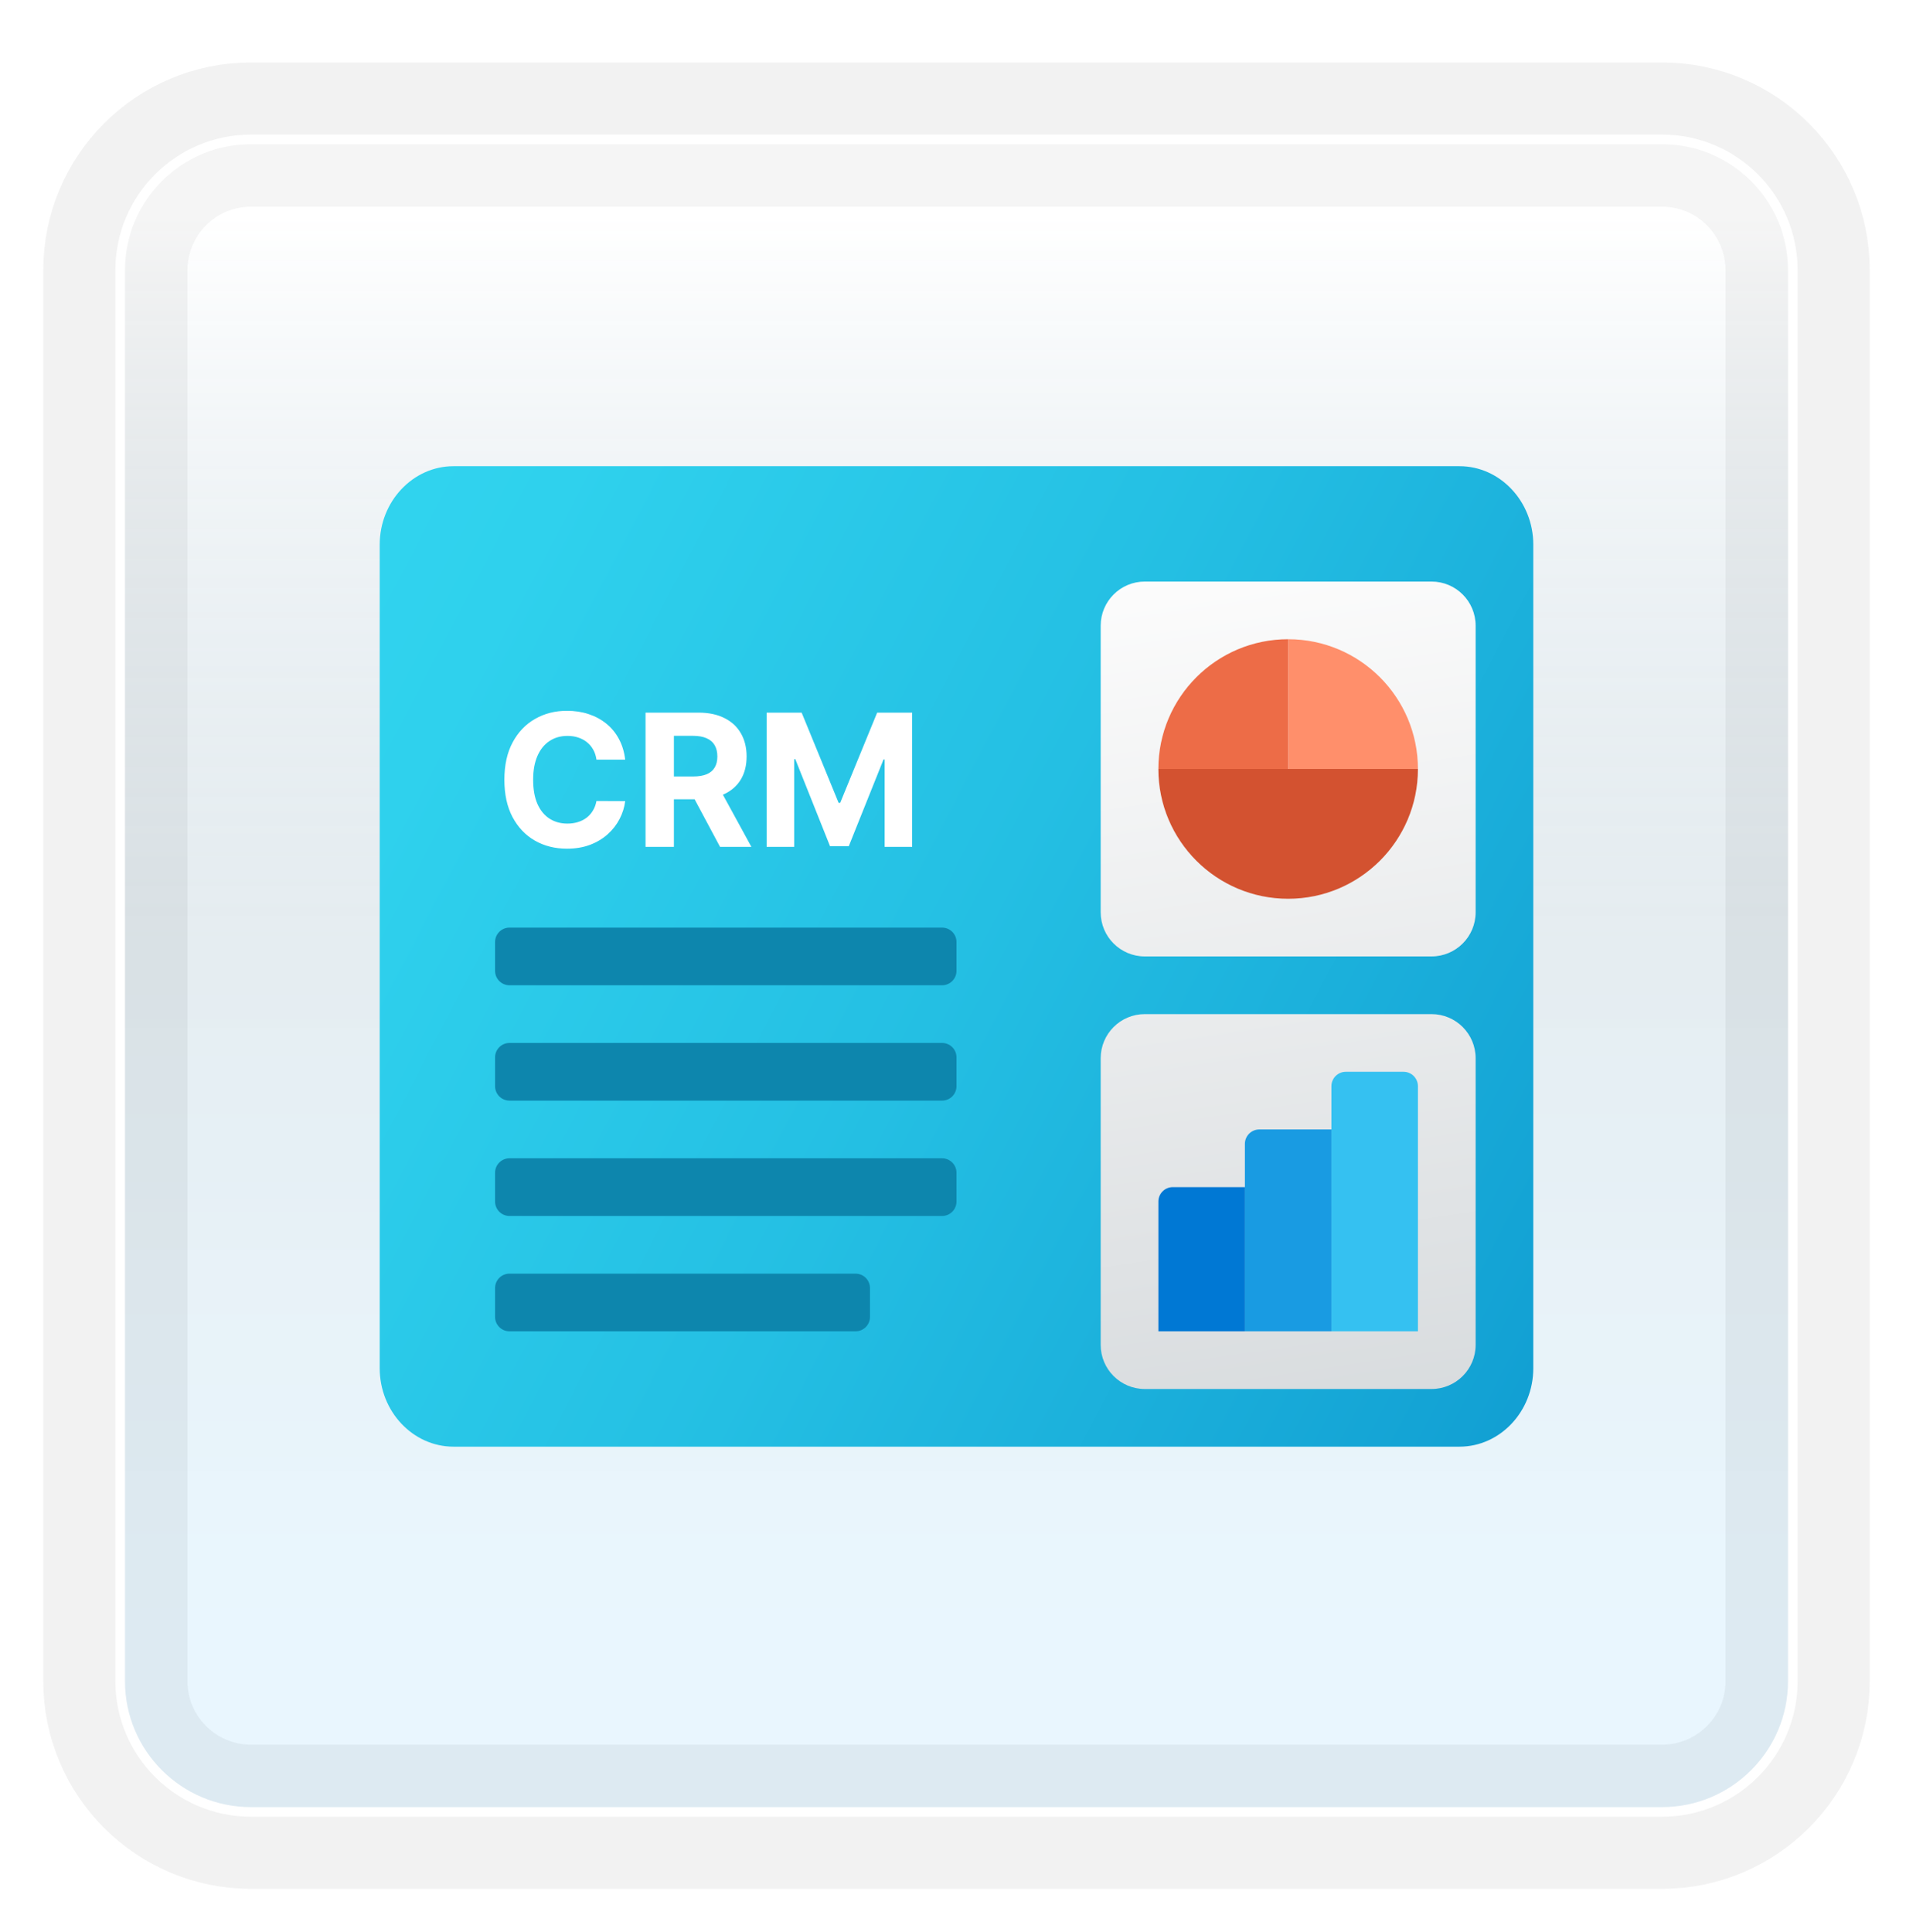 <svg width="199" height="201" viewBox="0 0 199 201" fill="none" xmlns="http://www.w3.org/2000/svg">
<g filter="url(#filter0_d_87_8039)">
<path d="M172.887 10H26.113C18.319 10 12 16.319 12 24.113V170.887C12 178.681 18.319 185 26.113 185H172.887C180.681 185 187 178.681 187 170.887V24.113C187 16.319 180.681 10 172.887 10Z" fill="white"/>
<path d="M172.887 10H26.113C18.319 10 12 16.319 12 24.113V170.887C12 178.681 18.319 185 26.113 185H172.887C180.681 185 187 178.681 187 170.887V24.113C187 16.319 180.681 10 172.887 10Z" stroke="#F2F2F2" stroke-width="15" stroke-linecap="round"/>
<path d="M26.113 10.5H172.887C180.405 10.5 186.5 16.595 186.5 24.113V170.887C186.5 178.405 180.405 184.5 172.887 184.5H26.113C18.595 184.5 12.5 178.405 12.5 170.887V24.113C12.5 16.595 18.595 10.5 26.113 10.5Z" fill="url(#paint0_linear_87_8039)" fill-opacity="0.2" stroke="white"/>
</g>
<g filter="url(#filter1_bd_87_8039)">
<path d="M151.826 46.5H47.174C42.953 46.5 39.5 50.169 39.5 54.654V140.346C39.5 144.831 42.953 148.5 47.174 148.5H151.826C156.047 148.5 159.5 144.831 159.5 140.346V54.654C159.5 50.169 156.047 46.5 151.826 46.5Z" fill="url(#paint1_linear_87_8039)"/>
<path d="M119.09 142.5H148.913C151.448 142.5 153.503 140.445 153.503 137.91V108.09C153.503 105.555 151.448 103.5 148.913 103.5H119.09C116.555 103.5 114.5 105.555 114.5 108.09V137.913C114.5 140.445 116.555 142.5 119.09 142.5Z" fill="url(#paint2_linear_87_8039)"/>
<path d="M98 100.5H53C52.172 100.5 51.5 99.828 51.5 99V96C51.5 95.172 52.172 94.5 53 94.5H98C98.828 94.5 99.5 95.172 99.5 96V99C99.5 99.828 98.828 100.5 98 100.5Z" fill="#0D86AD"/>
<path d="M98 112.5H53C52.172 112.5 51.5 111.828 51.5 111V108C51.5 107.172 52.172 106.5 53 106.5H98C98.828 106.5 99.5 107.172 99.5 108V111C99.5 111.828 98.828 112.5 98 112.5Z" fill="#0D86AD"/>
<path d="M98 124.5H53C52.172 124.5 51.5 123.828 51.5 123V120C51.5 119.172 52.172 118.5 53 118.5H98C98.828 118.5 99.5 119.172 99.5 120V123C99.5 123.828 98.828 124.5 98 124.5Z" fill="#0D86AD"/>
<path d="M89 136.5H53C52.172 136.5 51.5 135.828 51.5 135V132C51.5 131.172 52.172 130.5 53 130.5H89C89.828 130.5 90.5 131.172 90.5 132V135C90.5 135.828 89.828 136.5 89 136.5Z" fill="#0D86AD"/>
<path d="M147.5 111V136.5H138.5V111C138.5 110.172 139.172 109.5 140 109.5H146C146.828 109.5 147.5 110.172 147.5 111Z" fill="#35C1F1"/>
<path d="M138.5 115.5V136.5H129.5V117C129.5 116.172 130.172 115.5 131 115.5H138.5Z" fill="#199BE2"/>
<path d="M129.5 121.5V136.5H120.5V123C120.5 122.172 121.172 121.5 122 121.5H129.5Z" fill="#0078D4"/>
<path d="M119.09 97.5H148.913C151.448 97.5 153.503 95.445 153.503 92.91V63.09C153.503 60.555 151.448 58.5 148.913 58.5H119.09C116.555 58.5 114.5 60.555 114.5 63.09V92.913C114.5 95.445 116.555 97.5 119.09 97.5Z" fill="url(#paint3_linear_87_8039)"/>
<path d="M120.5 78C120.5 85.455 126.545 91.5 134 91.5C141.455 91.5 147.5 85.455 147.5 78H134H120.5Z" fill="#D35230"/>
<path d="M134 64.5V78H147.5C147.5 70.545 141.455 64.5 134 64.5Z" fill="#FF8F6B"/>
<path d="M134 64.5C126.545 64.5 120.5 70.545 120.5 78H134V64.5Z" fill="#ED6C47"/>
<path d="M65.034 77.025H62.048C61.993 76.639 61.882 76.296 61.714 75.996C61.545 75.691 61.329 75.432 61.066 75.219C60.802 75.005 60.498 74.841 60.152 74.728C59.811 74.614 59.441 74.557 59.041 74.557C58.318 74.557 57.688 74.737 57.152 75.096C56.616 75.45 56.2 75.969 55.904 76.65C55.609 77.328 55.461 78.15 55.461 79.118C55.461 80.114 55.609 80.95 55.904 81.628C56.204 82.305 56.623 82.816 57.159 83.162C57.695 83.507 58.316 83.68 59.02 83.68C59.416 83.68 59.782 83.628 60.118 83.523C60.459 83.418 60.761 83.266 61.025 83.066C61.288 82.862 61.507 82.614 61.679 82.323C61.857 82.032 61.979 81.7 62.048 81.328L65.034 81.341C64.957 81.982 64.763 82.6 64.454 83.196C64.15 83.787 63.739 84.316 63.22 84.784C62.707 85.248 62.093 85.616 61.379 85.889C60.67 86.157 59.868 86.291 58.973 86.291C57.727 86.291 56.614 86.009 55.632 85.446C54.654 84.882 53.882 84.066 53.313 82.998C52.75 81.93 52.468 80.637 52.468 79.118C52.468 77.596 52.754 76.3 53.327 75.232C53.9 74.164 54.677 73.35 55.659 72.791C56.641 72.228 57.745 71.946 58.973 71.946C59.782 71.946 60.532 72.059 61.223 72.287C61.918 72.514 62.534 72.846 63.07 73.282C63.607 73.714 64.043 74.243 64.379 74.871C64.72 75.498 64.939 76.216 65.034 77.025Z" fill="white"/>
<path d="M67.151 86.1V72.137H72.66C73.715 72.137 74.615 72.325 75.36 72.703C76.11 73.075 76.681 73.605 77.072 74.291C77.467 74.973 77.665 75.775 77.665 76.698C77.665 77.625 77.465 78.423 77.065 79.091C76.665 79.755 76.085 80.264 75.326 80.618C74.572 80.973 73.658 81.15 72.585 81.15H68.897V78.778H72.108C72.671 78.778 73.14 78.7 73.513 78.546C73.885 78.391 74.162 78.159 74.344 77.85C74.531 77.541 74.624 77.157 74.624 76.698C74.624 76.234 74.531 75.844 74.344 75.525C74.162 75.207 73.883 74.966 73.506 74.803C73.133 74.634 72.662 74.55 72.094 74.55H70.103V86.1H67.151ZM74.692 79.746L78.162 86.1H74.903L71.508 79.746H74.692Z" fill="white"/>
<path d="M79.751 72.137H83.392L87.237 81.519H87.401L91.246 72.137H94.887V86.1H92.024V77.012H91.908L88.294 86.032H86.344L82.731 76.978H82.615V86.1H79.751V72.137Z" fill="white"/>
</g>
<defs>
<filter id="filter0_d_87_8039" x="0.5" y="2.5" width="198" height="198" filterUnits="userSpaceOnUse" color-interpolation-filters="sRGB">
<feFlood flood-opacity="0" result="BackgroundImageFix"/>
<feColorMatrix in="SourceAlpha" type="matrix" values="0 0 0 0 0 0 0 0 0 0 0 0 0 0 0 0 0 0 127 0" result="hardAlpha"/>
<feOffset dy="4"/>
<feGaussianBlur stdDeviation="2"/>
<feComposite in2="hardAlpha" operator="out"/>
<feColorMatrix type="matrix" values="0 0 0 0 0 0 0 0 0 0 0 0 0 0 0 0 0 0 0.25 0"/>
<feBlend mode="normal" in2="BackgroundImageFix" result="effect1_dropShadow_87_8039"/>
<feBlend mode="normal" in="SourceGraphic" in2="effect1_dropShadow_87_8039" result="shape"/>
</filter>
<filter id="filter1_bd_87_8039" x="35.5" y="42.5" width="128" height="112" filterUnits="userSpaceOnUse" color-interpolation-filters="sRGB">
<feFlood flood-opacity="0" result="BackgroundImageFix"/>
<feGaussianBlur in="BackgroundImageFix" stdDeviation="2"/>
<feComposite in2="SourceAlpha" operator="in" result="effect1_backgroundBlur_87_8039"/>
<feColorMatrix in="SourceAlpha" type="matrix" values="0 0 0 0 0 0 0 0 0 0 0 0 0 0 0 0 0 0 127 0" result="hardAlpha"/>
<feOffset dy="2"/>
<feGaussianBlur stdDeviation="2"/>
<feComposite in2="hardAlpha" operator="out"/>
<feColorMatrix type="matrix" values="0 0 0 0 1 0 0 0 0 1 0 0 0 0 1 0 0 0 1 0"/>
<feBlend mode="normal" in2="effect1_backgroundBlur_87_8039" result="effect2_dropShadow_87_8039"/>
<feBlend mode="normal" in="SourceGraphic" in2="effect2_dropShadow_87_8039" result="shape"/>
</filter>
<linearGradient id="paint0_linear_87_8039" x1="99.5" y1="18.468" x2="99.5" y2="176.532" gradientUnits="userSpaceOnUse">
<stop stop-color="white"/>
<stop offset="0.472" stop-color="#0D5176" stop-opacity="0.528"/>
<stop offset="0.941" stop-color="#12A6F7" stop-opacity="0.465"/>
</linearGradient>
<linearGradient id="paint1_linear_87_8039" x1="11.657" y1="45.553" x2="215.674" y2="152.424" gradientUnits="userSpaceOnUse">
<stop stop-color="#33D7F0"/>
<stop offset="0.187" stop-color="#2FD1ED"/>
<stop offset="0.445" stop-color="#24BFE3"/>
<stop offset="0.744" stop-color="#13A2D4"/>
<stop offset="1" stop-color="#0083C4"/>
</linearGradient>
<linearGradient id="paint2_linear_87_8039" x1="92.111" y1="61.886" x2="113.016" y2="201.404" gradientUnits="userSpaceOnUse">
<stop stop-color="#FCFCFC"/>
<stop offset="1" stop-color="#C3C9CD"/>
</linearGradient>
<linearGradient id="paint3_linear_87_8039" x1="92.111" y1="61.886" x2="113.016" y2="201.404" gradientUnits="userSpaceOnUse">
<stop stop-color="#FCFCFC"/>
<stop offset="1" stop-color="#C3C9CD"/>
</linearGradient>
</defs>
</svg>
